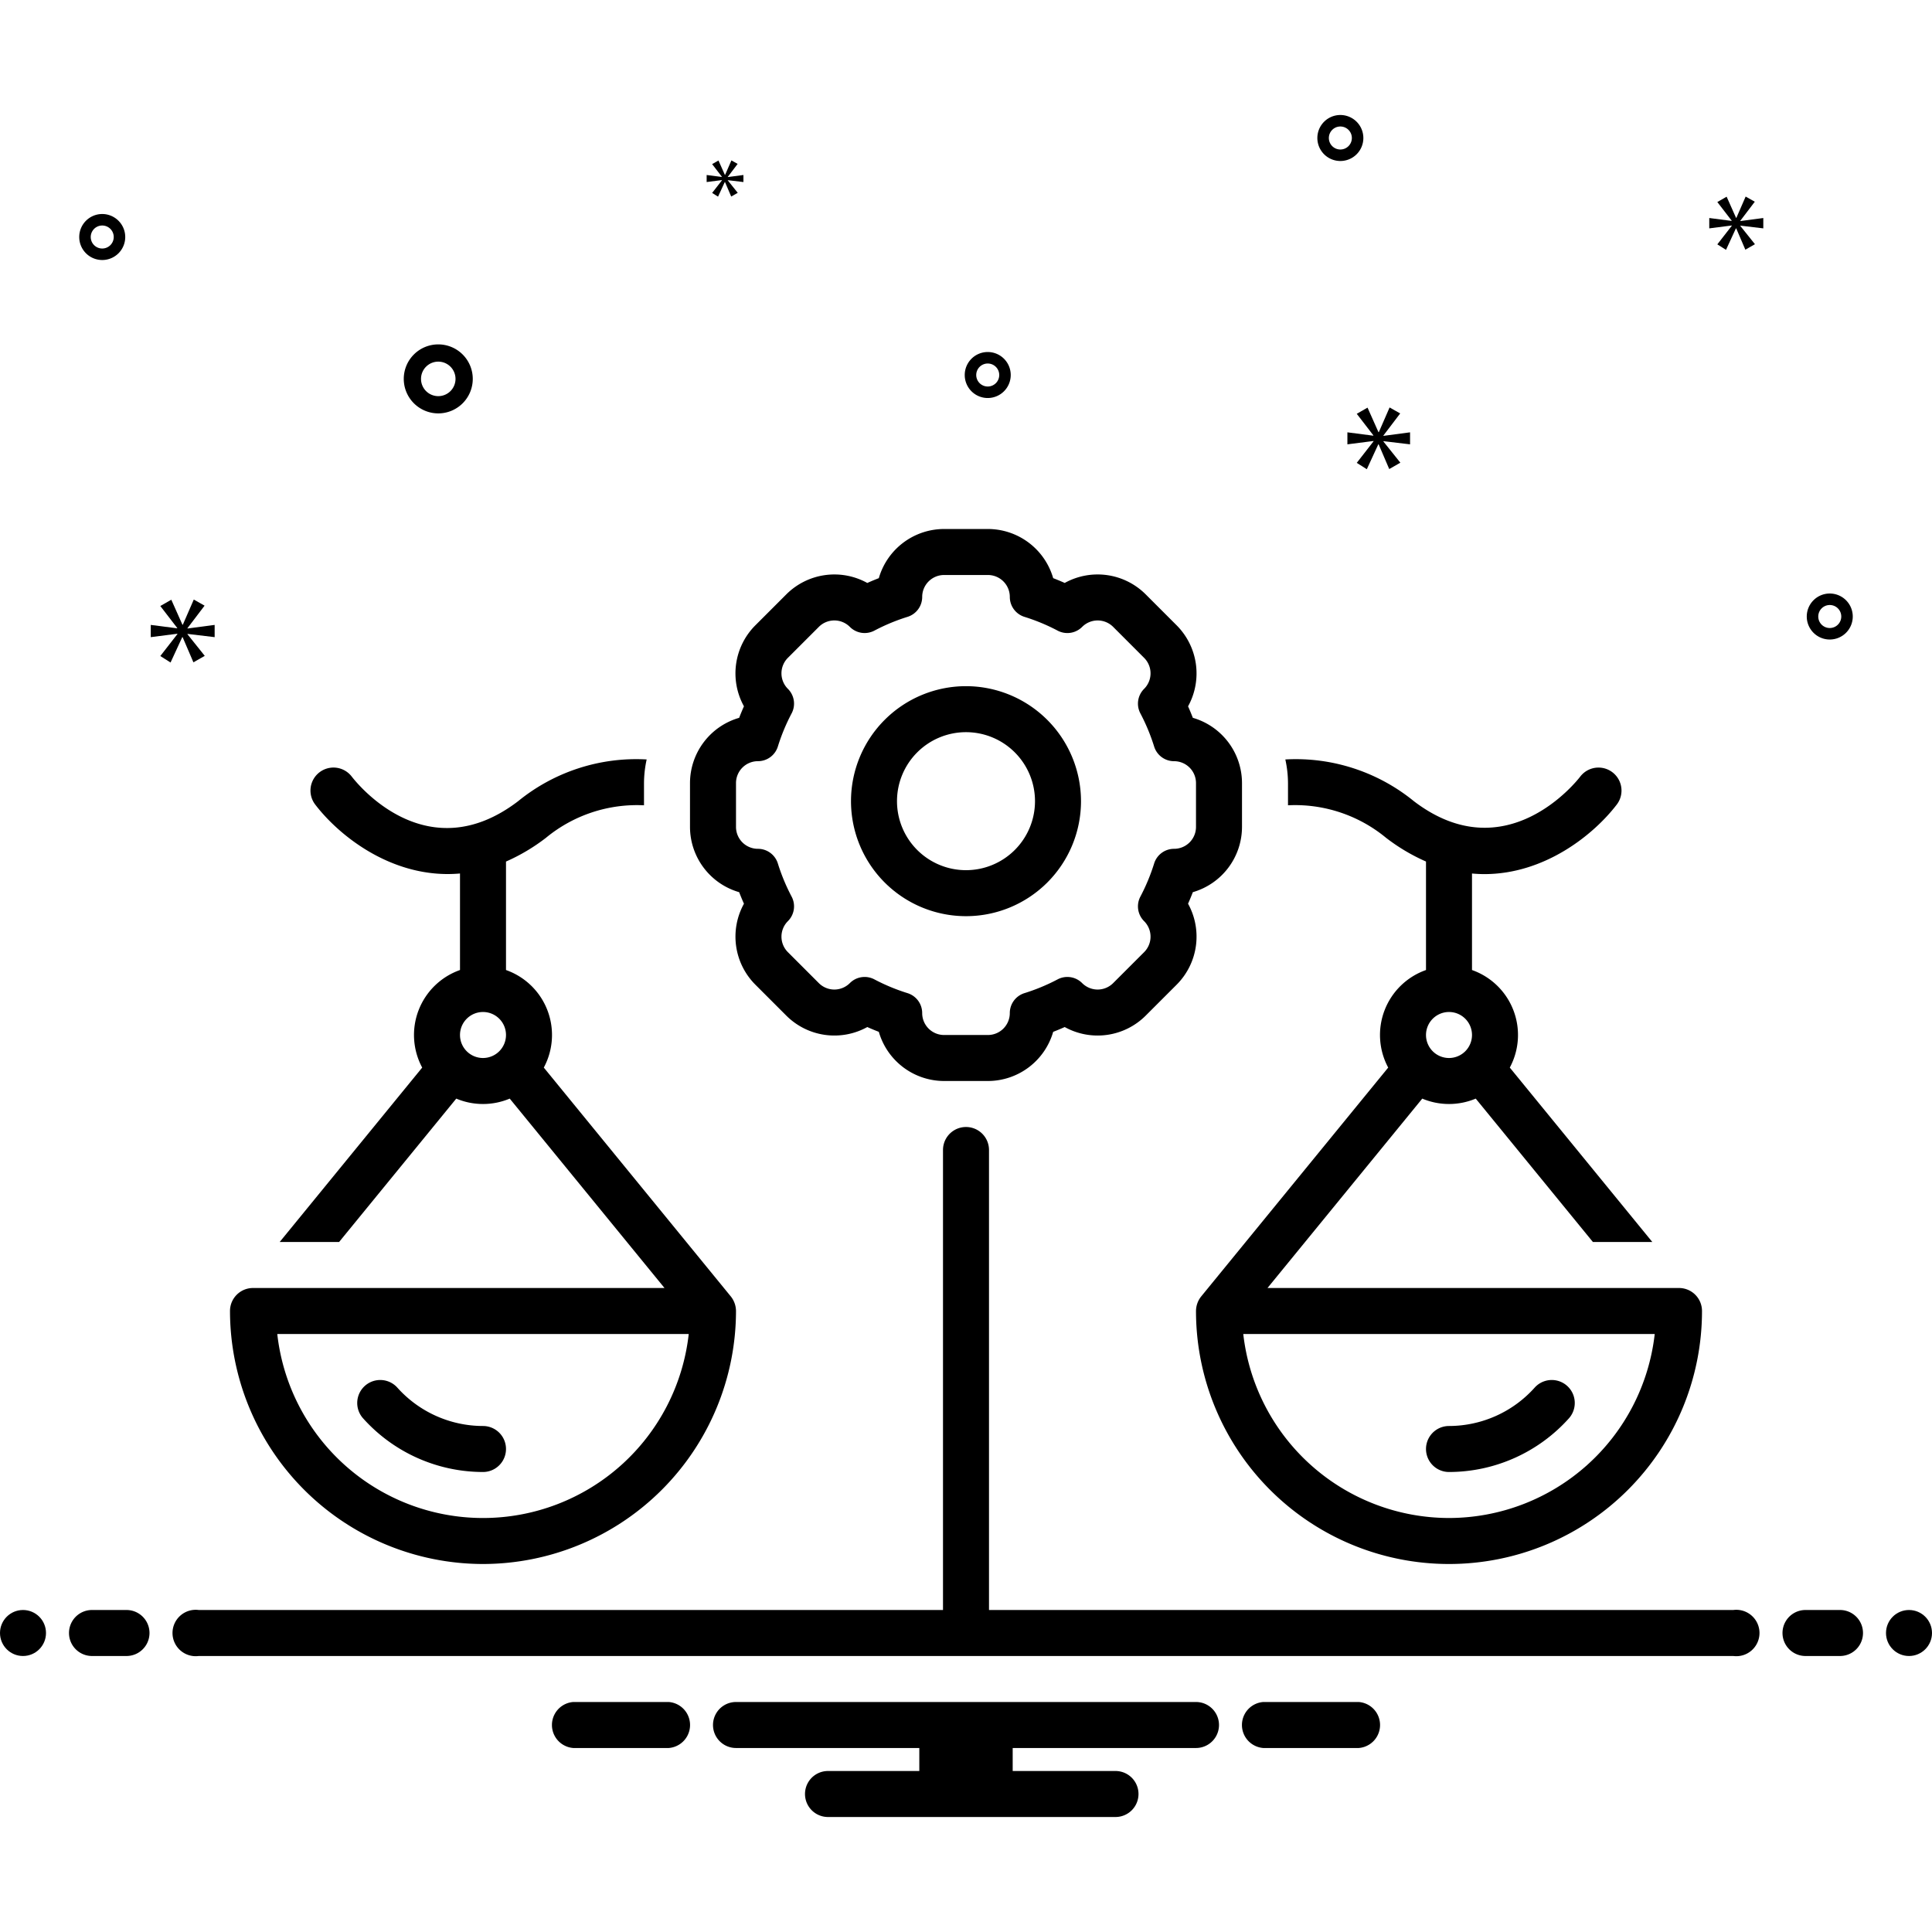 <svg xmlns="http://www.w3.org/2000/svg" viewBox="0 0 168 168">
<path fill="#000" d="M126,128a14.02,14.02,0,0,0,10.426-4.665,2,2,0,1,0-2.979-2.67A10.017,10.017,0,0,1,126,124a2,2,0,0,0,0,4Z"/>
<path fill="#000" d="M146,112H110.217l13.458-16.469a5.995,5.995,0,0,0,4.65,0L138.514,108h5.166L131.286,92.833A5.988,5.988,0,0,0,128,84.35v-8.392c.363.032.722.051,1.076.051,5.241-0,9.494-3.409,11.513-6.048a2,2,0,1,0-3.178-2.43c-.26.339-6.448,8.246-14.457,2.144a16.255,16.255,0,0,0-11.186-3.636A9.762,9.762,0,0,1,112,68.095v1.93a12.425,12.425,0,0,1,8.53,2.831A16.683,16.683,0,0,0,124,74.916V84.35a5.988,5.988,0,0,0-3.287,8.483l-16.262,19.901A2.057,2.057,0,0,0,104,114a22,22,0,0,0,44,0A2,2,0,0,0,146,112ZM126,88a2,2,0,1,1-2,2A2.002,2.002,0,0,1,126,88Zm0,44a18.027,18.027,0,0,1-17.89-16h35.779A18.027,18.027,0,0,1,126,132Z"/>
<path fill="#000" d="M108,71.905V68.095a5.916,5.916,0,0,0-4.275-5.676q-.194-.504-.415-.999a5.924,5.924,0,0,0-.993-7.044L99.624,51.682a5.913,5.913,0,0,0-7.04-.991q-.496-.221-1.003-.417A5.915,5.915,0,0,0,85.905,46H82.095a5.915,5.915,0,0,0-5.676,4.275q-.507.195-1.003.417a5.912,5.912,0,0,0-7.04.991l-2.694,2.694a5.913,5.913,0,0,0-.991,7.04q-.221.496-.417,1.003A5.916,5.916,0,0,0,60,68.095v3.81a5.916,5.916,0,0,0,4.275,5.676q.195.507.417,1.003a5.912,5.912,0,0,0,.991,7.039l2.694,2.694a5.913,5.913,0,0,0,7.04.991q.496.221,1.003.417A5.915,5.915,0,0,0,82.095,94h3.81a5.916,5.916,0,0,0,5.676-4.275q.507-.195,1.003-.417a5.912,5.912,0,0,0,7.04-.991l2.694-2.694a5.913,5.913,0,0,0,.991-7.04q.221-.496.416-1.003A5.916,5.916,0,0,0,108,71.905Zm-5.905,1.905a1.813,1.813,0,0,0-1.734,1.272,17.004,17.004,0,0,1-1.199,2.887,1.814,1.814,0,0,0,.324,2.13l.003.003a1.905,1.905,0,0,1,0,2.694L96.795,85.489a1.905,1.905,0,0,1-2.694,0l-.003-.003a1.813,1.813,0,0,0-2.13-.324,17,17,0,0,1-2.887,1.199,1.813,1.813,0,0,0-1.272,1.734A1.905,1.905,0,0,1,85.905,90H82.095a1.905,1.905,0,0,1-1.905-1.905,1.813,1.813,0,0,0-1.272-1.734,17,17,0,0,1-2.887-1.199,1.813,1.813,0,0,0-2.13.324l-.003.003a1.905,1.905,0,0,1-2.694,0L68.511,82.795A1.905,1.905,0,0,1,68.511,80.102l.003-.003a1.814,1.814,0,0,0,.324-2.13,17.004,17.004,0,0,1-1.199-2.887,1.813,1.813,0,0,0-1.734-1.272A1.905,1.905,0,0,1,64,71.905V68.095a1.905,1.905,0,0,1,1.905-1.905,1.813,1.813,0,0,0,1.734-1.272,17.01,17.01,0,0,1,1.199-2.887,1.814,1.814,0,0,0-.324-2.13l-.003-.003a1.905,1.905,0,0,1-0-2.694l2.694-2.694a1.905,1.905,0,0,1,2.694,0l.003.003a1.813,1.813,0,0,0,2.13.324,17,17,0,0,1,2.887-1.199,1.813,1.813,0,0,0,1.272-1.734A1.905,1.905,0,0,1,82.095,50h3.81a1.905,1.905,0,0,1,1.905,1.905,1.813,1.813,0,0,0,1.272,1.734,17,17,0,0,1,2.887,1.199,1.813,1.813,0,0,0,2.13-.324l.003-.003a1.905,1.905,0,0,1,2.694,0L99.489,57.205a1.905,1.905,0,0,1-0,2.694l-.003.003a1.814,1.814,0,0,0-.324,2.13,17.01,17.01,0,0,1,1.199,2.887,1.813,1.813,0,0,0,1.734,1.272A1.905,1.905,0,0,1,104,68.095v3.81A1.905,1.905,0,0,1,102.095,73.81Z"/>
<path fill="#000" d="M84,59.667a10,10,0,1,0,10,10A10.011,10.011,0,0,0,84,59.667Zm0,16a6,6,0,1,1,6-6A6,6,0,0,1,84,75.667Z"/>
<path fill="#000" d="M42,128a2,2,0,0,0,0-4,10.017,10.017,0,0,1-7.447-3.335,2,2,0,1,0-2.979,2.67A14.02,14.02,0,0,0,42,128Z"/>
<path fill="#000" d="M42 136a22.025 22.025 0 0022-22 2.057 2.057 0 00-.451-1.266L47.287 92.833A5.988 5.988 0 0044 84.35V74.918a16.684 16.684 0 003.47-2.061A12.43 12.43 0 0156 70.026V68.095a9.761 9.761 0 01.232-2.056 16.255 16.255 0 00-11.186 3.636c-7.813 5.955-13.801-1.298-14.461-2.148a2 2 0 00-3.174 2.435C29.566 72.778 34.269 76.467 40 75.956V84.35a5.988 5.988 0 00-3.287 8.483L24.32 108h5.166L39.675 95.531a5.995 5.995 0 004.65 0L57.783 112H22a2 2 0 00-2 2A22.025 22.025 0 0042 136zm0-44a2 2 0 112-2A2.002 2.002 0 0142 92zm17.89 24a18.001 18.001 0 01-35.779 0zM38.11 35.947a3 3 0 10-3-3A3.003 3.003 0 0038.11 35.947zm0-4.5a1.5 1.5 0 11-1.5 1.5A1.501 1.501 0 0138.11 31.447zM159.11 51.61a2 2 0 102 2A2.002 2.002 0 00159.11 51.61zm0 3a1 1 0 111-1A1.001 1.001 0 01159.11 54.61zM8.89 18.61a2 2 0 102 2A2.002 2.002 0 008.89 18.61zm0 3a1 1 0 111-1A1.001 1.001 0 018.89 21.61zM116.553 10a2 2 0 102 2A2.002 2.002 0 00116.553 10zm0 3a1 1 0 111-1A1.001 1.001 0 01116.553 13zM87.89 32.61a2 2 0 10-2 2A2.002 2.002 0 0087.89 32.61zm-3 0a1 1 0 111 1A1.001 1.001 0 0184.89 32.61z"/>
<polygon fill="#000" points="16.303 54.621 17.79 52.666 16.851 52.134 15.897 54.324 15.865 54.324 14.895 52.149 13.94 52.697 15.411 54.606 15.411 54.637 13.11 54.34 13.11 55.404 15.426 55.107 15.426 55.138 13.94 57.046 14.831 57.61 15.849 55.404 15.88 55.404 16.819 57.594 17.805 57.031 16.303 55.153 16.303 55.122 18.665 55.404 18.665 54.34 16.303 54.653 16.303 54.621"/>
<polygon fill="#000" points="62.781 15.677 61.925 16.776 62.439 17.1 63.025 15.83 63.043 15.83 63.583 17.091 64.151 16.767 63.286 15.686 63.286 15.668 64.646 15.83 64.646 15.217 63.286 15.397 63.286 15.379 64.142 14.253 63.602 13.947 63.052 15.208 63.034 15.208 62.476 13.956 61.925 14.271 62.773 15.37 62.773 15.388 61.448 15.217 61.448 15.83 62.781 15.659 62.781 15.677"/>
<polygon fill="#000" points="122.614 38.638 122.614 37.594 120.297 37.901 120.297 37.871 121.755 35.952 120.834 35.431 119.898 37.579 119.867 37.579 118.916 35.446 117.979 35.983 119.422 37.856 119.422 37.886 117.165 37.594 117.165 38.638 119.437 38.347 119.437 38.377 117.979 40.249 118.854 40.802 119.852 38.638 119.882 38.638 120.803 40.787 121.77 40.234 120.297 38.392 120.297 38.362 122.614 38.638"/>
<polygon fill="#000" points="151.333 19.196 152.591 17.541 151.796 17.091 150.989 18.944 150.962 18.944 150.142 17.104 149.333 17.568 150.578 19.183 150.578 19.21 148.632 18.958 148.632 19.858 150.591 19.607 150.591 19.633 149.333 21.248 150.088 21.725 150.949 19.858 150.975 19.858 151.769 21.711 152.604 21.235 151.333 19.646 151.333 19.62 153.331 19.858 153.331 18.958 151.333 19.222 151.333 19.196"/>
<circle cx="2" cy="142" r="2" fill="#000"/>
<path fill="#000" d="M11 140H8a2 2 0 000 4h3a2 2 0 000-4zM160 140h-3a2 2 0 000 4h3a2 2 0 000-4z"/>
<circle cx="166" cy="142" r="2" fill="#000"/>
<path fill="#000" d="M118.154 148h-8.308a2.006 2.006 0 000 4h8.308a2.006 2.006 0 000-4zM58.154 148H49.846a2.006 2.006 0 000 4h8.308a2.006 2.006 0 000-4zM104 148H64a2 2 0 000 4H79.94v2H72a2 2 0 000 4H97a2 2 0 000-4H88.06v-2H104a2 2 0 000-4z"/>
<path fill="#000" d="M150.721,140H86V100a2,2,0,0,0-4,0v40H17.279a2.017,2.017,0,1,0,0,4H150.721a2.017,2.017,0,1,0,0-4Z"/>
</svg>